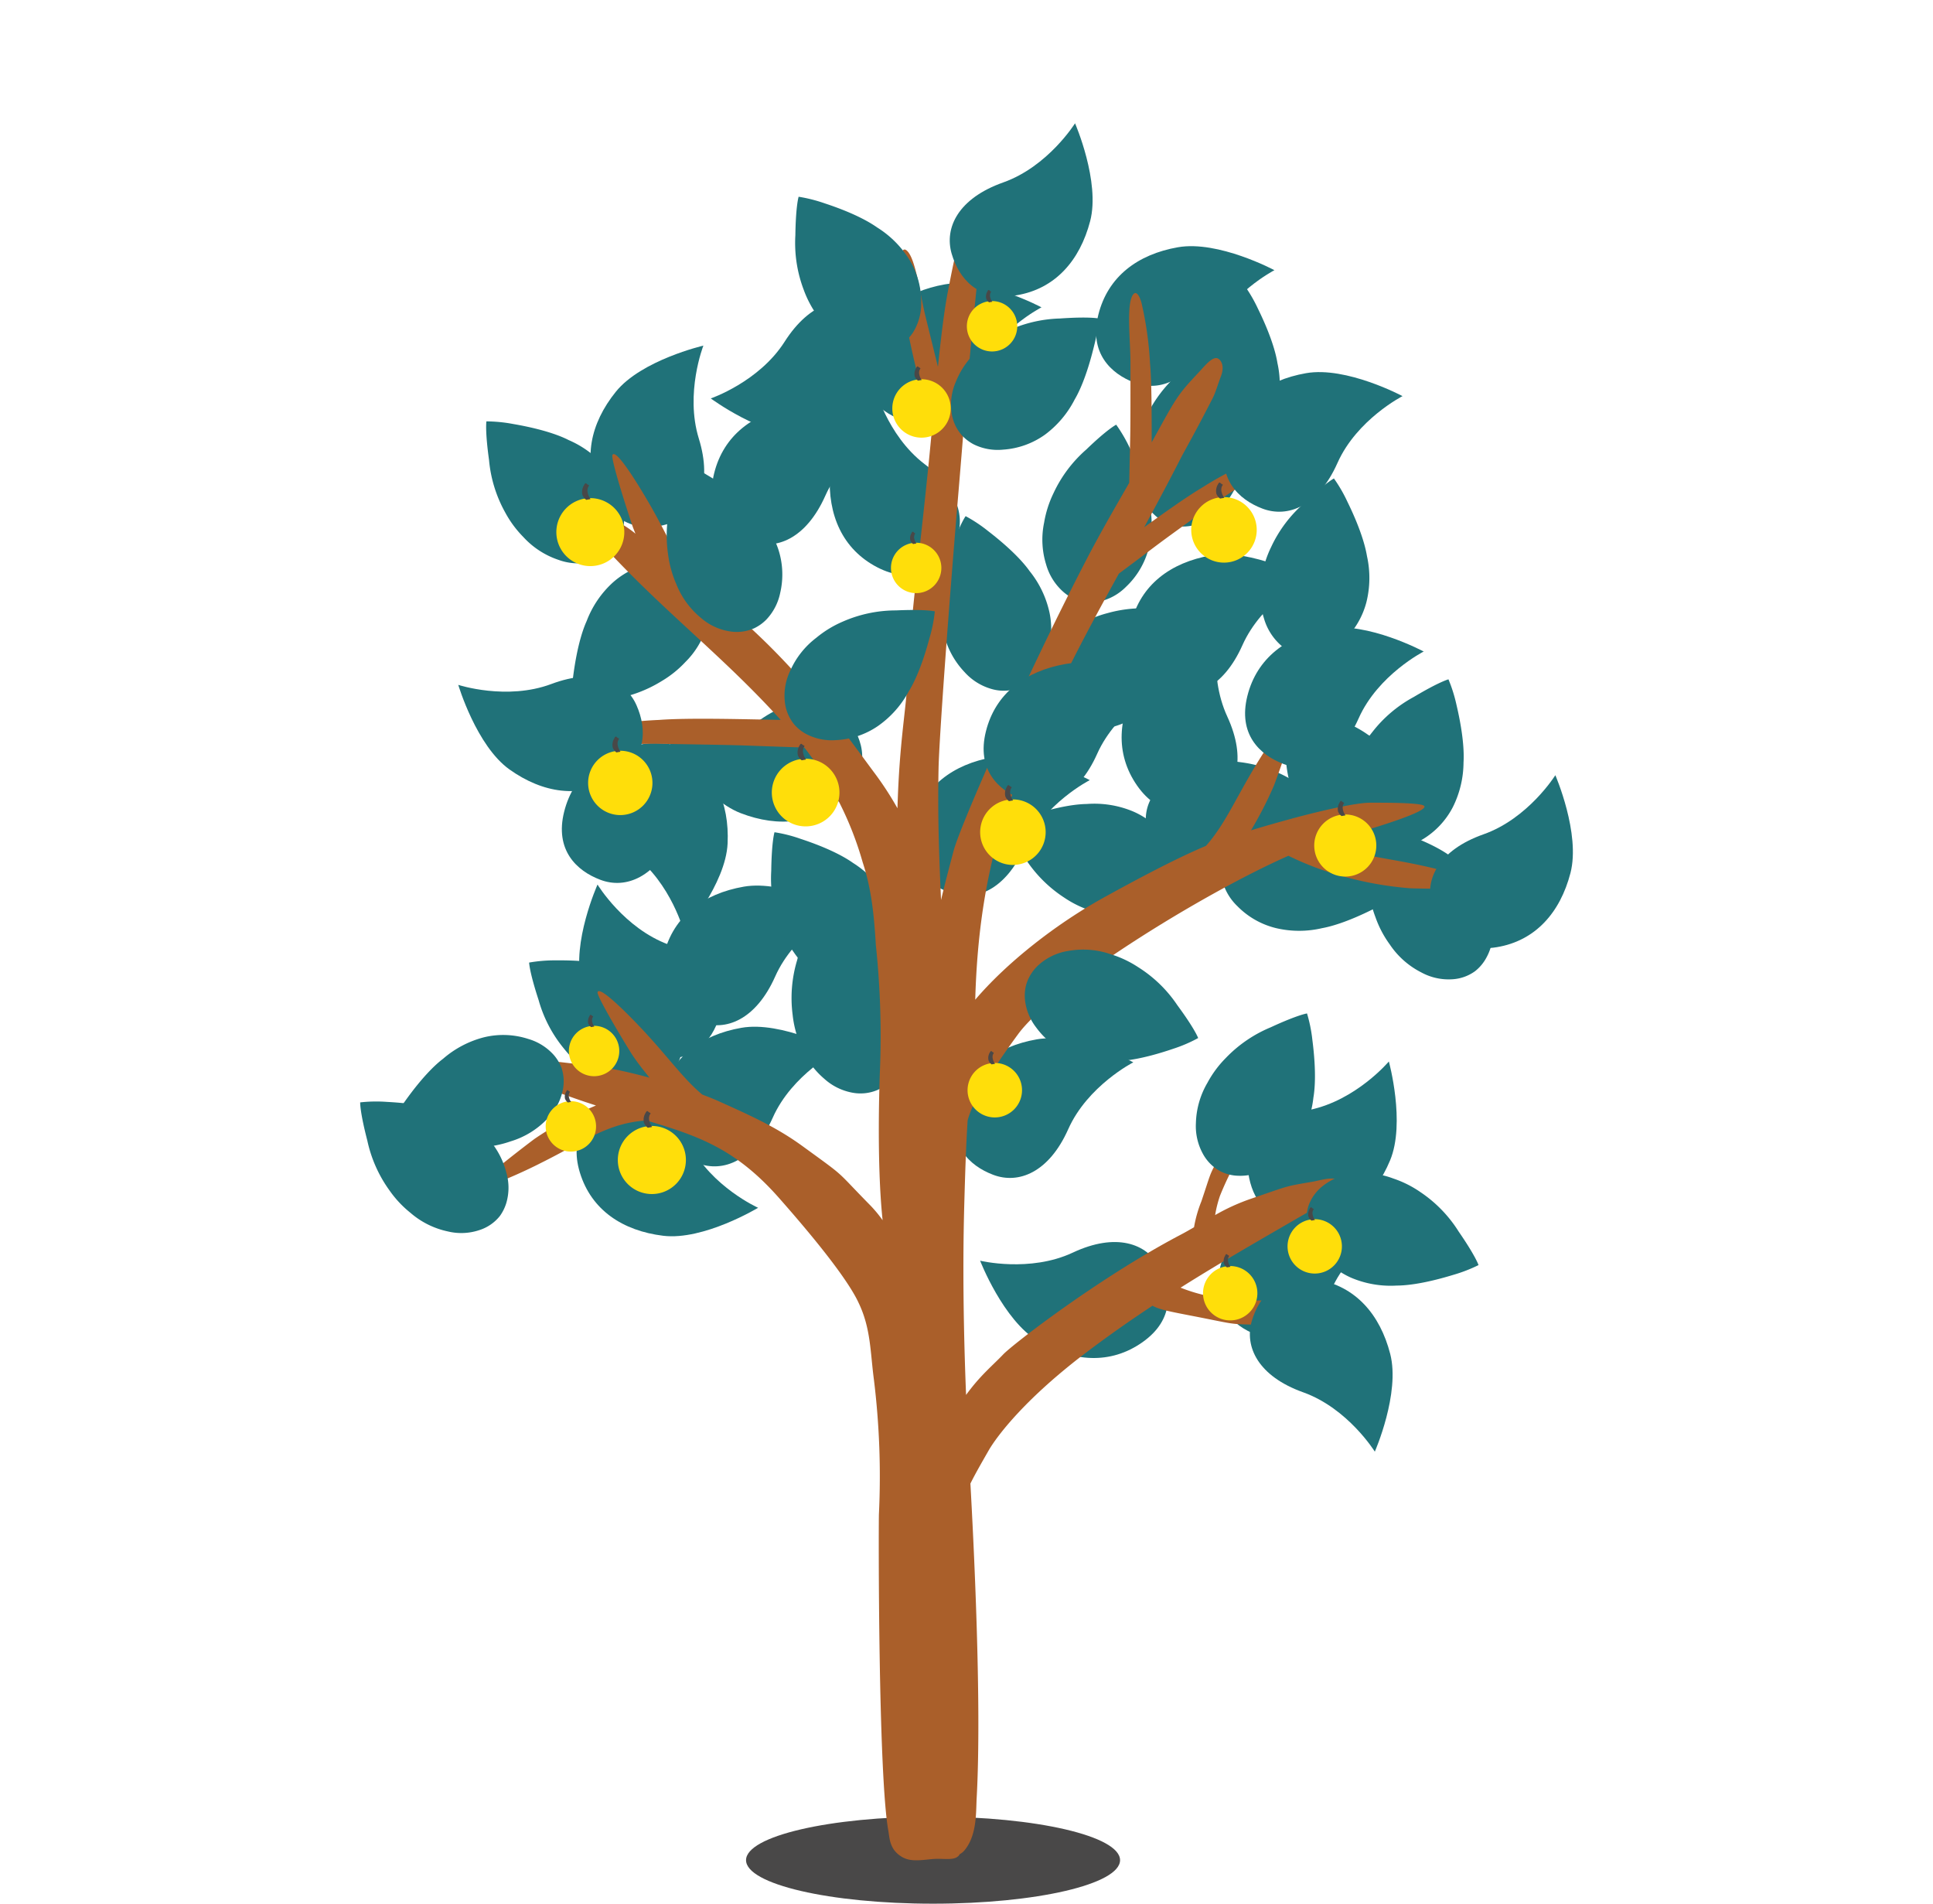 <svg id="Ebene_1" data-name="Ebene 1" xmlns="http://www.w3.org/2000/svg" viewBox="0 0 360.64 355.1"><defs><style>.cls-1{fill:#494848;}.cls-2{fill:#207279;}.cls-3{fill:#aa5f2a;}.cls-4{fill:#ffde0a;}</style></defs><ellipse class="cls-1" cx="174.08" cy="346.98" rx="34.89" ry="8.12"/><path class="cls-2" d="M260.56,228s-10.47-5.6-18-4.28-13.12,5.47-14.89,12.57,2.28,11,6.76,12.69c4.71,1.79,10.38-.4,14-8.51S260.56,228,260.56,228Z"/><path class="cls-2" d="M259.12,198s3.15,11.46.22,18.47-8.23,11.59-15.55,11.75-10.2-4.64-10.89-9.38c-.7-5,2.68-10,11.4-11.8S259.12,198,259.12,198Z"/><path class="cls-2" d="M156.77,169.67s-10.48-5.59-18-4.28-13.12,5.48-14.89,12.58,2.27,11,6.75,12.69c4.72,1.79,10.39-.4,14-8.52S156.77,169.67,156.77,169.67Z"/><path class="cls-2" d="M111.48,165s-4.86,10.85-3,18.22,6.37,12.71,13.57,14,10.79-3,12.19-7.62c1.46-4.83-1.11-10.34-9.46-13.39S111.48,165,111.48,165Z"/><path class="cls-2" d="M243.93,107.88s-10.47-5.6-18-4.28-13.12,5.48-14.89,12.58,2.28,11,6.76,12.69c4.71,1.79,10.38-.4,14-8.52S243.93,107.88,243.93,107.88Z"/><path class="cls-2" d="M227.53,116.35s-11.11,4.2-15.05,10.7-4.51,13.49-.33,19.49,9.76,5.51,14,3.27c4.45-2.38,6.54-8.09,2.82-16.16S227.53,116.35,227.53,116.35Z"/><path class="cls-2" d="M156.32,196s-10.48-5.6-18-4.28-13.13,5.48-14.9,12.58,2.28,11,6.76,12.68c4.71,1.79,10.39-.4,14-8.51S156.32,196,156.32,196Z"/><path class="cls-2" d="M194.31,57.33s-10.48-5.6-18-4.29-13.12,5.48-14.89,12.58,2.27,11,6.75,12.69c4.72,1.79,10.39-.4,14-8.51S194.31,57.33,194.31,57.33Z"/><path class="cls-2" d="M141.44,225.29s-10.17,6.14-17.71,5.22-13.4-4.78-15.54-11.78,1.7-11.08,6.09-13c4.61-2,10.39-.15,14.44,7.76S141.44,225.29,141.44,225.29Z"/><path class="cls-2" d="M164,182.59a8.15,8.15,0,0,1-4.32,1.51,10.7,10.7,0,0,1-5.75-1.31,15.67,15.67,0,0,1-5.85-5.19,20.27,20.27,0,0,1-2.66-5.06,24.61,24.61,0,0,1-1.53-10.09c.08-5.6.61-7.21.61-7.21a26.88,26.88,0,0,1,4.89,1.24c6.07,2,8.82,3.82,9.78,4.5a18.77,18.77,0,0,1,6,6.08,15,15,0,0,1,2.16,8.05,10.14,10.14,0,0,1-1.5,5.43A7.94,7.94,0,0,1,164,182.59Z"/><path class="cls-2" d="M243,122.29a8.09,8.09,0,0,1-4.11-2,10.65,10.65,0,0,1-3.09-5,15.71,15.71,0,0,1-.39-7.82,20.18,20.18,0,0,1,1.75-5.44,24.6,24.6,0,0,1,6.14-8.16c4.05-3.86,5.57-4.62,5.57-4.62a27.42,27.42,0,0,1,2.53,4.37c2.81,5.74,3.45,9,3.64,10.13a18.74,18.74,0,0,1-.11,8.58,15.07,15.07,0,0,1-4.24,7.16,10.08,10.08,0,0,1-4.93,2.74A8,8,0,0,1,243,122.29Z"/><path class="cls-2" d="M219.6,98.14a8.18,8.18,0,0,1-4.1-2,10.59,10.59,0,0,1-3.09-5,15.71,15.71,0,0,1-.39-7.82,20.18,20.18,0,0,1,1.75-5.44,24.64,24.64,0,0,1,6.13-8.16c4-3.86,5.58-4.62,5.58-4.62A27.42,27.42,0,0,1,228,69.43c2.81,5.74,3.45,9,3.63,10.13a18.72,18.72,0,0,1-.1,8.58,15,15,0,0,1-4.24,7.16,10.16,10.16,0,0,1-4.93,2.75A8.22,8.22,0,0,1,219.6,98.14Z"/><path class="cls-2" d="M226.29,86.33a8.13,8.13,0,0,1-4.1-2,10.71,10.71,0,0,1-3.1-5,15.57,15.57,0,0,1-.38-7.82A20.18,20.18,0,0,1,220.46,66a24.64,24.64,0,0,1,6.13-8.16c4-3.86,5.57-4.62,5.57-4.62a27.82,27.82,0,0,1,2.54,4.37c2.81,5.74,3.45,9,3.63,10.13a18.74,18.74,0,0,1-.11,8.58A15,15,0,0,1,234,83.5a10.29,10.29,0,0,1-4.93,2.74A8.22,8.22,0,0,1,226.29,86.33Z"/><path class="cls-2" d="M189.55,128.51a8.05,8.05,0,0,1-4.58,0,10.67,10.67,0,0,1-5-3.13,15.53,15.53,0,0,1-3.8-6.84,20.29,20.29,0,0,1-.85-5.65,24.65,24.65,0,0,1,1.89-10c1.92-5.26,2.95-6.61,2.95-6.61a27.49,27.49,0,0,1,4.2,2.79c5.07,3.91,7.07,6.52,7.75,7.48a18.58,18.58,0,0,1,3.7,7.74,15.06,15.06,0,0,1-.62,8.3,10.2,10.2,0,0,1-3.2,4.64A8.41,8.41,0,0,1,189.55,128.51Z"/><path class="cls-2" d="M219.45,164.52a8,8,0,0,1-2.58,3.77,10.67,10.67,0,0,1-5.41,2.36,15.52,15.52,0,0,1-7.79-.73,19.92,19.92,0,0,1-5.14-2.5,24.64,24.64,0,0,1-7.21-7.22c-3.25-4.55-3.79-6.17-3.79-6.17a27.55,27.55,0,0,1,4.68-1.89c6.09-2,9.38-2.15,10.55-2.17a18.77,18.77,0,0,1,8.47,1.32,15,15,0,0,1,6.5,5.21,10.23,10.23,0,0,1,2,5.26A8.25,8.25,0,0,1,219.45,164.52Z"/><path class="cls-2" d="M275.2,181.16a8,8,0,0,1-4.32,1.51,10.67,10.67,0,0,1-5.74-1.3,15.52,15.52,0,0,1-5.85-5.2,19.6,19.6,0,0,1-2.66-5.06A24.42,24.42,0,0,1,255.09,161c.08-5.6.61-7.21.61-7.21a28,28,0,0,1,4.89,1.24c6.07,2,8.82,3.83,9.78,4.5a18.93,18.93,0,0,1,6.05,6.09,15.07,15.07,0,0,1,2.15,8,10.19,10.19,0,0,1-1.5,5.44A8,8,0,0,1,275.2,181.16Z"/><path class="cls-2" d="M227.84,161.4a8.07,8.07,0,0,1,1.95-4.14,10.64,10.64,0,0,1,5-3.18,15.69,15.69,0,0,1,7.81-.53,19.91,19.91,0,0,1,5.47,1.66,24.54,24.54,0,0,1,8.27,6c3.93,4,4.71,5.49,4.71,5.49a26.59,26.59,0,0,1-4.31,2.61c-5.7,2.91-8.92,3.61-10.07,3.82a18.78,18.78,0,0,1-8.58,0,15.09,15.09,0,0,1-7.24-4.11,10.16,10.16,0,0,1-2.83-4.87A8.26,8.26,0,0,1,227.84,161.4Z"/><path class="cls-2" d="M257.19,157.68a8.05,8.05,0,0,1-3.56-2.88,10.76,10.76,0,0,1-1.91-5.58,15.69,15.69,0,0,1,1.36-7.71A20,20,0,0,1,256,136.6a24.5,24.5,0,0,1,7.78-6.6c4.81-2.87,6.46-3.28,6.46-3.28a28.1,28.1,0,0,1,1.51,4.82c1.46,6.23,1.37,9.52,1.3,10.69a18.9,18.9,0,0,1-2,8.34,15.15,15.15,0,0,1-5.72,6.05,10.15,10.15,0,0,1-5.41,1.58A8,8,0,0,1,257.19,157.68Z"/><path class="cls-2" d="M129.75,106.84a8,8,0,0,1,2.32,4,10.64,10.64,0,0,1-.18,5.89,15.59,15.59,0,0,1-4,6.74,19.92,19.92,0,0,1-4.45,3.58,24.49,24.49,0,0,1-9.61,3.44c-5.51,1-7.19.8-7.19.8a27.23,27.23,0,0,1,.28-5c.81-6.35,2.06-9.4,2.54-10.46a18.69,18.69,0,0,1,4.81-7.11,15,15,0,0,1,7.48-3.65,10.09,10.09,0,0,1,5.62.42A8.06,8.06,0,0,1,129.75,106.84Z"/><path class="cls-2" d="M195,132a8.06,8.06,0,0,1-1.14-4.43,10.71,10.71,0,0,1,1.8-5.61,15.58,15.58,0,0,1,5.69-5.38,19.86,19.86,0,0,1,5.27-2.21,24.42,24.42,0,0,1,10.18-.65c5.57.56,7.13,1.22,7.13,1.22a26.57,26.57,0,0,1-1.66,4.77c-2.54,5.87-4.57,8.46-5.33,9.35a18.67,18.67,0,0,1-6.59,5.5,15,15,0,0,1-8.19,1.44,10,10,0,0,1-5.29-2A7.89,7.89,0,0,1,195,132Z"/><path class="cls-2" d="M202.39,112.31a8.09,8.09,0,0,1-4.11-2,10.69,10.69,0,0,1-3.1-5,15.57,15.57,0,0,1-.38-7.82A20.18,20.18,0,0,1,196.55,92a24.54,24.54,0,0,1,6.13-8.16c4-3.86,5.57-4.62,5.57-4.62a28,28,0,0,1,2.54,4.36c2.81,5.75,3.45,9,3.63,10.13a18.74,18.74,0,0,1-.11,8.58,15,15,0,0,1-4.23,7.17,10.08,10.08,0,0,1-4.93,2.74A8,8,0,0,1,202.39,112.31Z"/><path class="cls-2" d="M138.14,143.13s-10.48-5.6-18-4.28-13.12,5.48-14.89,12.58,2.28,11,6.76,12.68c4.71,1.79,10.38-.4,14-8.51S138.14,143.13,138.14,143.13Z"/><path class="cls-2" d="M166.09,80s-10.48-5.6-18-4.28S135,81.18,133.24,88.28s2.28,11,6.75,12.68c4.72,1.79,10.39-.4,14-8.51S166.09,80,166.09,80Z"/><path class="cls-2" d="M132.61,74.32s9.55,7.07,17.14,6.86,13.79-3.5,16.57-10.27-.65-11.19-4.83-13.54c-4.4-2.46-10.33-1.12-15.11,6.38S132.61,74.32,132.61,74.32Z"/><path class="cls-2" d="M127.64,173.92s7.76-9,8.11-16.59-2.47-14-9-17.28-11.21-.18-13.86,3.81c-2.78,4.21-1.89,10.23,5.24,15.54S127.64,173.92,127.64,173.92Z"/><path class="cls-2" d="M125,138.76s6.1,10.19,13.19,12.92,14.07,2.06,19.25-3.11,3.7-10.58.74-14.36c-3.12-4-9.11-5-16.4.08S125,138.76,125,138.76Z"/><path class="cls-2" d="M211.44,198.16s-10.48-5.6-18-4.29-13.13,5.48-14.9,12.58,2.28,11,6.76,12.69c4.71,1.79,10.39-.4,14-8.51S211.44,198.16,211.44,198.16Z"/><path class="cls-2" d="M131.23,64.47s-11.57,2.69-16.34,8.61S108.63,85.85,112,92.35s9,6.76,13.45,5.1c4.72-1.76,7.55-7.15,4.93-15.64S131.23,64.47,131.23,64.47Z"/><path class="cls-2" d="M182.86,235.16s4.28,11.09,10.81,15,13.51,4.42,19.49.2,5.44-9.79,3.17-14c-2.4-4.43-8.13-6.48-16.17-2.71S182.86,235.16,182.86,235.16Z"/><path class="cls-2" d="M203.32,145.52s-10.48-5.6-18-4.29-13.13,5.48-14.9,12.58,2.28,11,6.76,12.69c4.72,1.79,10.39-.4,14-8.52S203.32,145.52,203.32,145.52Z"/><path class="cls-2" d="M237.77,50.4s-10.47-5.6-18-4.28S206.69,51.6,204.92,58.7s2.28,11,6.76,12.69c4.71,1.79,10.38-.4,14-8.52S237.77,50.4,237.77,50.4Z"/><path class="cls-2" d="M163.12,71.94s-7.85,8.92-8.28,16.51,2.33,14,8.83,17.37,11.21.3,13.9-3.67c2.82-4.18,2-10.2-5.08-15.59S163.12,71.94,163.12,71.94Z"/><path class="cls-2" d="M260,158.61a8.09,8.09,0,0,1-4.32,1.52,10.67,10.67,0,0,1-5.75-1.31,15.51,15.51,0,0,1-5.85-5.2,20.08,20.08,0,0,1-2.66-5.05,24.65,24.65,0,0,1-1.53-10.09c.08-5.6.6-7.22.6-7.22a27.63,27.63,0,0,1,4.89,1.25c6.07,2,8.83,3.82,9.78,4.5a18.69,18.69,0,0,1,6,6.08,15.1,15.1,0,0,1,2.15,8,10.12,10.12,0,0,1-1.49,5.44A8,8,0,0,1,260,158.61Z"/><path class="cls-2" d="M213.86,154a8,8,0,0,1,.64-4.53,10.72,10.72,0,0,1,3.8-4.51,15.64,15.64,0,0,1,7.31-2.8,20.24,20.24,0,0,1,5.71,0,24.7,24.7,0,0,1,9.67,3.29c4.93,2.64,6.12,3.85,6.12,3.85a26.66,26.66,0,0,1-3.35,3.77c-4.58,4.46-7.45,6.08-8.49,6.61a18.76,18.76,0,0,1-8.19,2.58,15.23,15.23,0,0,1-8.13-1.79,10.23,10.23,0,0,1-4.14-3.83A8.07,8.07,0,0,1,213.86,154Z"/><path class="cls-2" d="M126.05,199.06a8.08,8.08,0,0,1-3.59,2.83,10.61,10.61,0,0,1-5.87.63,15.62,15.62,0,0,1-7.22-3,19.8,19.8,0,0,1-4.15-3.92,24.52,24.52,0,0,1-4.73-9.05c-1.74-5.32-1.77-7-1.77-7a27.53,27.53,0,0,1,5-.41c6.39-.06,9.58.75,10.7,1.08a18.7,18.7,0,0,1,7.7,3.79,15,15,0,0,1,4.64,6.91,10.16,10.16,0,0,1,.36,5.63A8.3,8.3,0,0,1,126.05,199.06Z"/><path class="cls-2" d="M163.63,203.35a8.09,8.09,0,0,1-4.55.48,10.67,10.67,0,0,1-5.29-2.6,15.5,15.5,0,0,1-4.49-6.41,19.75,19.75,0,0,1-1.42-5.54,24.41,24.41,0,0,1,.84-10.17c1.37-5.42,2.25-6.88,2.25-6.88a27.93,27.93,0,0,1,4.47,2.35c5.44,3.36,7.7,5.76,8.48,6.63a18.84,18.84,0,0,1,4.48,7.32,15.1,15.1,0,0,1,.23,8.32,10.13,10.13,0,0,1-2.71,5A8.07,8.07,0,0,1,163.63,203.35Z"/><path class="cls-3" d="M265.24,161.45c-7.81-1.68-12.79-1.88-17.85-4.48l1-.28c2.75-.69,18.82-5.22,17.27-6.4-.83-.63-8.76-.55-10-.56-2.58,0-8.52,1.33-14.4,2.9l-.09-.07,0,.1c-2.72.73-5.42,1.51-7.77,2.22a71.73,71.73,0,0,0,4.29-8.37c.39-1,4.64-12.69,4.25-13.5-.72-1.49-6.51,7.85-7.74,9.89-3.85,6.43-5.76,11-9.2,14.88-5.77,2.42-13.36,6.49-19.17,9.7-9,5-18.05,12.15-23.88,19,.29-9.8,1.43-24.51,7.44-39.58,6.52-16.33,12.56-27.54,19.36-39.9,9.06-6.74,5.16-4,17.89-13.14,3.31-2.38,9.32-5.69,10-7.8.39-1.13-1.3-.75-2.29-.34a64.19,64.19,0,0,0-10,5.19c-2.71,1.6-6.91,4.56-10.88,7.44,2.23-4.1,4.57-8.45,7-13.23,1-1.85,2.53-4.51,5.77-10.83.54-1.05.84-2.21,1.57-4.16.63-1.68.14-2.81-.5-3.21-1-.67-2.63,1.44-3.71,2.59-4,4.25-4.09,4.58-8.73,13,0-5.35,0-11.27-.31-14.74A65.16,65.16,0,0,0,213,56.62c-.24-1-.92-2.63-1.62-1.65-1.28,1.81-.47,8.62-.47,12.69,0,15.78,0,10.86-.23,22.4-2.79,4.86-5.5,9.52-8.13,14.61-12.14,23.44-23.51,49.76-24.61,53.94-.6,2.28-1.44,5.37-2.37,9.27-.38-8.6-.65-15.94-.46-24.7.13-5.48,1.73-27.77,3.72-51.5,1.92-22.88.85-12.39,3.24-36.71.57-5.76,2.67-15.27,1.11-18-.84-1.48-2,.67-2.52,2.11-1.59,4.63-2.22,7-3.86,15.54-.65,3.39-1.26,8.48-1.81,13.81-.49-2-1.18-4.76-2.33-9.46-1-4-1.8-10.77-3.48-12.23-.91-.78-1.19.93-1.18,2A65.38,65.38,0,0,0,169.08,60c.75,4.94,3.28,14.61,4.75,20.58-.18,1.84-.34,3.56-.49,5.07-2.1,20.82-3.36,28.49-4,41-.34,6.3-1.53,11.55-1.9,24.12a60.65,60.65,0,0,0-4.46-6.82c-5.5-7.42-14-19.52-27.13-30.49-2.92-2.44-5.18-4.56-7.78-6.73-2-3.23-3.67-7-6.35-11.77-1.17-2.08-6.68-11.57-7.45-10.1-.41.79,3.5,12.63,3.86,13.61.13.33.27.69.43,1.08a18.34,18.34,0,0,0-5.6-3.19c-1.47-.58-3-1.73-4.07-.89-2,1.55,3.28,6,5.77,8.59,10.61,11.12,20.68,18.86,31,30.23-7.33-.15-17.4-.41-22.72,0a78.61,78.61,0,0,0-13.38,1.74c-1.26.28-3.18,1.06-2,1.91,2.15,1.57,10.31.72,15.2.8,19.11.31,12.85.24,27.3.7a62,62,0,0,1,10.88,21.37c1.64,5,2.12,9.7,2.47,15.49a161.12,161.12,0,0,1,.75,23.62c-.06,1.66-.64,16.85.51,27.69a24.12,24.12,0,0,0-2.22-2.69c-6.89-7-4.21-4.94-12.74-11.14-4.78-3.48-9.62-5.67-15.35-8.24-1-.47-2.18-.92-3.34-1.37-3.41-2.85-6-6.52-10.41-11.32-1.53-1.68-8.73-9.3-9.12-7.77-.21.82,6,11,6.55,11.8.73,1.09,1.85,2.57,3.14,4.14-3-.81-5.74-1.43-7.72-1.77-1.56-.27-20.28-2.7-21.34-1.86-2,1.56,13.73,7.05,17.15,8.19l1.92.63a66,66,0,0,0-11.35,6.15c-.81.57-10.27,7.79-10.38,8.64-.18,1.57,9.28-2.94,11.32-4,8.38-4.15,12.47-7.48,19.8-8,9.94,2.95,16.82,5.36,25,14.73C155.51,235,159,240.43,160.18,243c2.29,4.75,2.18,9.16,2.86,14.3a147.74,147.74,0,0,1,.94,25.14c-.07,1.89-.16,48.59,1.77,59.14.23,1.3.2,3.52,2.66,4.87,1.69.92,3.74.46,5.77.31s4.17.45,4.88-.9a2.74,2.74,0,0,0,.87-.7c2.35-2.79,2.15-7.08,2.28-9.62,1-17.79-.59-48.52-1.16-58.81,1-2,2.16-4,3.43-6.22,1.5-2.58,6.79-9.72,18.86-18.74,4-3,7.85-5.68,11.68-8.21,1.26.71,3.19,1.08,7.32,1.88,7,1.35,7,1.54,10.42,1.62,5.27.13,4.75.51,8.34.71a34.42,34.42,0,0,0,5.66-.93c1.05-.29,2.41-.72,2.6-1.44s-.88-1.92-1.24-2.08a9.7,9.7,0,0,0-6-.88c-.53,0-9.7.59-16-.56a31,31,0,0,1-5.86-1.69c7.23-4.56,14.46-8.7,22.27-13.22,4-2.3,8.85-4.76,7.25-6.7-.86-1-3.7,0-5.25.22-4.78.82-3.94.65-11,3.07a38.18,38.18,0,0,0-6.82,3.09,21.65,21.65,0,0,1,.9-3.59,56.89,56.89,0,0,1,5.22-10,6.77,6.77,0,0,0,1.54-4c0-.27-.43-1.37-.84-1.48s-1.24.55-1.78,1.09a24,24,0,0,0-2.53,3.14c-1.12,2.26-.71,2.08-2.46,5.34-1.13,2.11-1,2.15-2.61,6.92a23.54,23.54,0,0,0-1.38,4.85c-.83.48-1.72,1-2.71,1.51-15.15,8-31.23,20.43-32.91,22.23-2,2.1-4.28,3.91-6.91,7.54-.75-18.74-.46-30.85-.34-35.37.16-5.67.31-10.73.63-15.83.63-2.37,2.57-6.78,9.42-16.1,6.51-8.85,34-26,50.43-33.27a56,56,0,0,0,9.18,3.55,65.41,65.41,0,0,0,13.53,2.51c1,.06,12.89.29,13.5-.31C277.67,164.29,267.46,161.93,265.24,161.45Z"/><path class="cls-2" d="M148.2,135.16a8,8,0,0,1-1.77-4.22,10.71,10.71,0,0,1,1-5.82,15.66,15.66,0,0,1,4.85-6.14,20.13,20.13,0,0,1,4.89-3,24.71,24.71,0,0,1,10-2.12c5.59-.25,7.24.18,7.24.18a26.92,26.92,0,0,1-1,5c-1.65,6.18-3.29,9-3.91,10a18.67,18.67,0,0,1-5.72,6.4,15.06,15.06,0,0,1-7.9,2.62,10.21,10.21,0,0,1-5.52-1.17A7.86,7.86,0,0,1,148.2,135.16Z"/><path class="cls-2" d="M168.5,64a8,8,0,0,1-4.32,1.51,10.67,10.67,0,0,1-5.74-1.3,15.52,15.52,0,0,1-5.85-5.2A19.93,19.93,0,0,1,149.93,54a24.56,24.56,0,0,1-1.54-10.09c.08-5.59.61-7.21.61-7.21a28,28,0,0,1,4.89,1.24c6.07,2,8.82,3.83,9.78,4.5a18.83,18.83,0,0,1,6.05,6.09,15.07,15.07,0,0,1,2.15,8,10.17,10.17,0,0,1-1.5,5.44A8,8,0,0,1,168.5,64Z"/><path class="cls-2" d="M179.41,81.15A8,8,0,0,1,177.54,77a10.67,10.67,0,0,1,.81-5.83A15.66,15.66,0,0,1,183,64.87a19.92,19.92,0,0,1,4.82-3.08,24.71,24.71,0,0,1,9.92-2.38c5.59-.39,7.24,0,7.24,0a27.65,27.65,0,0,1-.83,5c-1.5,6.22-3.06,9.12-3.66,10.13A18.85,18.85,0,0,1,195,81.05a15.12,15.12,0,0,1-7.83,2.82,10.13,10.13,0,0,1-5.54-1A8.33,8.33,0,0,1,179.41,81.15Z"/><path class="cls-2" d="M200.57,23s4.74,10.9,2.82,18.25-6.52,12.64-13.74,13.83-10.75-3.16-12.1-7.76c-1.4-4.85,1.24-10.32,9.62-13.29S200.57,23,200.57,23Z"/><path class="cls-2" d="M265.62,121.53s-10.48-5.6-18-4.28-13.13,5.48-14.9,12.58,2.28,11,6.76,12.68c4.72,1.79,10.39-.39,14-8.51S265.62,121.53,265.62,121.53Z"/><path class="cls-2" d="M114.07,102.71a8,8,0,0,1-4,2.14,10.66,10.66,0,0,1-5.88-.42,15.57,15.57,0,0,1-6.56-4.27,20,20,0,0,1-3.39-4.6,24.58,24.58,0,0,1-3-9.74c-.77-5.55-.49-7.22-.49-7.22a27.86,27.86,0,0,1,5,.49c6.31,1.09,9.3,2.46,10.35,3a18.7,18.7,0,0,1,6.89,5.11,15.06,15.06,0,0,1,3.34,7.63,10.17,10.17,0,0,1-.66,5.6A8,8,0,0,1,114.07,102.71Z"/><path class="cls-2" d="M244.1,225a8.08,8.08,0,0,1,2.65-3.74,10.63,10.63,0,0,1,5.44-2.27,15.56,15.56,0,0,1,7.78.85,20.11,20.11,0,0,1,5.1,2.57,24.62,24.62,0,0,1,7.09,7.34c3.18,4.61,3.69,6.23,3.69,6.23a28.21,28.21,0,0,1-4.7,1.82c-6.12,1.87-9.41,2-10.58,2a18.85,18.85,0,0,1-8.46-1.45A15.11,15.11,0,0,1,245.7,233a10.21,10.21,0,0,1-1.94-5.3A8.21,8.21,0,0,1,244.1,225Z"/><path class="cls-2" d="M227.68,218.48a8.08,8.08,0,0,1-3.24-3.23,10.72,10.72,0,0,1-1.32-5.75,15.63,15.63,0,0,1,2.15-7.52,19.86,19.86,0,0,1,3.4-4.6,24.67,24.67,0,0,1,8.42-5.76c5.08-2.35,6.76-2.58,6.76-2.58a27.51,27.51,0,0,1,1,4.94c.82,6.35.39,9.61.19,10.77a18.81,18.81,0,0,1-2.85,8.09,15.09,15.09,0,0,1-6.31,5.43,10.12,10.12,0,0,1-5.55,1A7.83,7.83,0,0,1,227.68,218.48Z"/><path class="cls-2" d="M93.25,226.84a8,8,0,0,1-3.77,2.6,10.63,10.63,0,0,1-5.89.27,15.55,15.55,0,0,1-7-3.47,20,20,0,0,1-3.91-4.17,24.67,24.67,0,0,1-4.15-9.32c-1.41-5.42-1.33-7.12-1.33-7.12a27.23,27.23,0,0,1,5-.09c6.39.34,9.52,1.35,10.62,1.75a18.69,18.69,0,0,1,7.44,4.26,15,15,0,0,1,4.21,7.19,10.1,10.1,0,0,1,0,5.63A8.2,8.2,0,0,1,93.25,226.84Z"/><path class="cls-2" d="M104.74,199.13a8,8,0,0,1,.18,4.57,10.66,10.66,0,0,1-2.93,5.12,15.61,15.61,0,0,1-6.69,4.07A20.32,20.32,0,0,1,89.69,214a24.63,24.63,0,0,1-10.1-1.5c-5.33-1.71-6.72-2.69-6.72-2.69a27.7,27.7,0,0,1,2.63-4.31c3.7-5.21,6.24-7.31,7.16-8a18.78,18.78,0,0,1,7.59-4,15.15,15.15,0,0,1,8.32.3,10.19,10.19,0,0,1,4.76,3A8,8,0,0,1,104.74,199.13Z"/><path class="cls-2" d="M140.69,117.2a8,8,0,0,1-4.54.57,10.71,10.71,0,0,1-5.35-2.49,15.64,15.64,0,0,1-4.62-6.32,20.34,20.34,0,0,1-1.53-5.5,24.63,24.63,0,0,1,.64-10.19c1.26-5.45,2.11-6.92,2.11-6.92a26.75,26.75,0,0,1,4.52,2.25c5.5,3.25,7.82,5.6,8.6,6.46a18.74,18.74,0,0,1,4.63,7.23,15.08,15.08,0,0,1,.41,8.31,10.19,10.19,0,0,1-2.61,5A8.07,8.07,0,0,1,140.69,117.2Z"/><path class="cls-2" d="M261.67,73.89s-10.48-5.6-18-4.28-13.13,5.47-14.9,12.57,2.28,11,6.76,12.69c4.72,1.79,10.39-.4,14-8.51S261.67,73.89,261.67,73.89Z"/><path class="cls-2" d="M85.5,127.75s3.38,11.39,9.57,15.79,13.12,5.5,19.42,1.77,6.21-9.33,4.28-13.72c-2-4.62-7.58-7.12-15.91-4S85.5,127.75,85.5,127.75Z"/><path class="cls-2" d="M256.5,270.78s4.77-10.88,2.87-18.24-6.48-12.66-13.69-13.87-10.77,3.13-12.13,7.73c-1.41,4.84,1.21,10.32,9.58,13.31S256.5,270.78,256.5,270.78Z"/><path class="cls-2" d="M290.18,144.6s4.73,10.9,2.82,18.25-6.52,12.64-13.74,13.83-10.76-3.16-12.1-7.76c-1.41-4.85,1.23-10.33,9.61-13.29S290.18,144.6,290.18,144.6Z"/><path class="cls-2" d="M191.47,183.62A8.11,8.11,0,0,1,194,179.8a10.71,10.71,0,0,1,5.37-2.43,15.64,15.64,0,0,1,7.81.61,19.94,19.94,0,0,1,5.17,2.43,24.47,24.47,0,0,1,7.32,7.11c3.32,4.51,3.87,6.11,3.87,6.11a26.94,26.94,0,0,1-4.65,2c-6,2.05-9.34,2.28-10.51,2.32a18.62,18.62,0,0,1-8.49-1.2,15,15,0,0,1-6.58-5.11,10.16,10.16,0,0,1-2.09-5.23A8.15,8.15,0,0,1,191.47,183.62Z"/><path class="cls-2" d="M216.83,128.14s-10.47-5.6-18-4.29-13.12,5.48-14.89,12.58,2.28,11,6.76,12.69c4.71,1.79,10.38-.4,14-8.51S216.83,128.14,216.83,128.14Z"/><path class="cls-4" d="M182.87,155.39a6.11,6.11,0,1,0,5.94-6.27A6.11,6.11,0,0,0,182.87,155.39Z"/><path class="cls-1" d="M188.24,149.44a2.2,2.2,0,0,1-.68-.9,2.31,2.31,0,0,1,.31-1.78c0-.12.15-.3.28-.3s.11.06.3.19.28.14.29.21-.16.23-.21.46a1.48,1.48,0,0,0,0,.89,2.23,2.23,0,0,0,.32.83l.17.26Z"/><path class="cls-4" d="M103.8,99.42a6.34,6.34,0,1,0,6.17-6.5A6.34,6.34,0,0,0,103.8,99.42Z"/><path class="cls-1" d="M109.37,93.24a2.29,2.29,0,0,1-.71-.93,2.49,2.49,0,0,1,.32-1.85c.06-.12.16-.3.3-.31s.11.07.31.2.29.14.3.22-.17.24-.22.48a1.57,1.57,0,0,0,0,.92,2.42,2.42,0,0,0,.34.86,2.34,2.34,0,0,0,.17.27Z"/><path class="cls-4" d="M180.39,61A4.7,4.7,0,1,0,185,56.16,4.7,4.7,0,0,0,180.39,61Z"/><path class="cls-1" d="M184.52,56.39a1.63,1.63,0,0,1-.52-.68,1.8,1.8,0,0,1,.24-1.38c0-.09.11-.22.21-.23s.09,0,.23.15.22.11.23.16-.13.18-.16.36a1.18,1.18,0,0,0,0,.68,2,2,0,0,0,.25.64c.07.11.14.2.14.2Z"/><path class="cls-4" d="M106.14,196.17a4.7,4.7,0,1,0,4.58-4.82A4.7,4.7,0,0,0,106.14,196.17Z"/><path class="cls-1" d="M110.28,191.59a1.68,1.68,0,0,1-.53-.69,1.78,1.78,0,0,1,.24-1.37c0-.09.12-.23.22-.24s.08.06.22.16.22.1.23.15-.12.18-.16.36a1.19,1.19,0,0,0,0,.68,1.64,1.64,0,0,0,.25.64,1.67,1.67,0,0,0,.13.2Z"/><path class="cls-4" d="M115.27,216.55a6.35,6.35,0,1,0,6.18-6.52A6.35,6.35,0,0,0,115.27,216.55Z"/><path class="cls-1" d="M120.85,210.36a2.28,2.28,0,0,1-.71-.93,2.41,2.41,0,0,1,.32-1.86c.06-.12.16-.31.3-.31s.11.07.31.2.29.14.3.22-.17.24-.22.48a1.58,1.58,0,0,0,0,.92,2.35,2.35,0,0,0,.34.86,2.29,2.29,0,0,0,.18.28Z"/><path class="cls-4" d="M101.81,210.23a4.7,4.7,0,1,0,4.58-4.82A4.7,4.7,0,0,0,101.81,210.23Z"/><path class="cls-1" d="M105.94,205.65a1.69,1.69,0,0,1-.52-.69,1.8,1.8,0,0,1,.24-1.38c0-.09.11-.22.21-.23s.09.05.23.15.22.11.23.16-.13.18-.17.36a1.19,1.19,0,0,0,0,.68,2,2,0,0,0,.25.64l.14.2Z"/><path class="cls-4" d="M166.48,76.33a5.45,5.45,0,1,0,5.31-5.59A5.44,5.44,0,0,0,166.48,76.33Z"/><path class="cls-1" d="M171.27,71a1.91,1.91,0,0,1-.61-.79,2.13,2.13,0,0,1,.28-1.6c.05-.1.14-.26.25-.26s.1.06.27.17.25.12.26.19-.14.21-.19.41a1.39,1.39,0,0,0,0,.79,2.12,2.12,0,0,0,.29.74,1.71,1.71,0,0,0,.15.23Z"/><path class="cls-4" d="M224.45,241.36a5.07,5.07,0,1,0,4.93-5.2A5.07,5.07,0,0,0,224.45,241.36Z"/><path class="cls-1" d="M228.91,236.41a1.79,1.79,0,0,1-.57-.74,1.92,1.92,0,0,1,.26-1.48c0-.1.12-.25.23-.25s.09.06.25.16.23.12.24.18-.13.19-.17.38a1.29,1.29,0,0,0,0,.74,2.36,2.36,0,0,0,.27.69c.07.11.15.21.15.21Z"/><path class="cls-4" d="M240.22,232.62a5.07,5.07,0,1,0,4.94-5.2A5.07,5.07,0,0,0,240.22,232.62Z"/><path class="cls-1" d="M244.68,227.68a1.79,1.79,0,0,1-.56-.75,1.93,1.93,0,0,1,.25-1.48c0-.09.13-.24.24-.25s.08.06.24.17.24.11.25.17-.14.19-.18.38a1.31,1.31,0,0,0,0,.74,1.91,1.91,0,0,0,.27.69c.07.12.14.22.14.22Z"/><path class="cls-4" d="M180.52,203.48a5.08,5.08,0,1,0,4.94-5.2A5.09,5.09,0,0,0,180.52,203.48Z"/><path class="cls-1" d="M185,198.54a1.78,1.78,0,0,1-.57-.75,1.93,1.93,0,0,1,.25-1.48c.05-.09.13-.24.24-.25s.09.06.25.17.23.11.24.17-.13.19-.18.38a1.4,1.4,0,0,0,0,.74,2.11,2.11,0,0,0,.27.69,2.05,2.05,0,0,0,.15.22Z"/><path class="cls-4" d="M144,148a6.31,6.31,0,1,0,6.14-6.47A6.31,6.31,0,0,0,144,148Z"/><path class="cls-1" d="M149.57,141.82a2.21,2.21,0,0,1-.71-.92,2.45,2.45,0,0,1,.32-1.84c.06-.12.16-.31.29-.31s.11.07.31.2.29.14.31.21-.17.24-.22.48a1.64,1.64,0,0,0,0,.92,2.57,2.57,0,0,0,.34.85c.09.15.18.27.18.27Z"/><path class="cls-4" d="M109.73,146.24a6,6,0,1,0,5.88-6.2A6,6,0,0,0,109.73,146.24Z"/><path class="cls-1" d="M115,140.35a2.22,2.22,0,0,1-.68-.89,2.31,2.31,0,0,1,.31-1.76c0-.12.15-.29.28-.3s.1.07.29.2.28.13.3.2-.17.23-.22.46a1.61,1.61,0,0,0,0,.88,2.45,2.45,0,0,0,.32.82,2.83,2.83,0,0,0,.17.26Z"/><path class="cls-4" d="M245.2,157.86a5.79,5.79,0,1,0,5.64-5.93A5.79,5.79,0,0,0,245.2,157.86Z"/><path class="cls-1" d="M250.29,152.22a2.08,2.08,0,0,1-.65-.85,2.23,2.23,0,0,1,.3-1.69c.05-.11.14-.28.27-.28s.1.06.28.19.26.12.28.19-.16.22-.21.44a1.57,1.57,0,0,0,0,.84,2.28,2.28,0,0,0,.31.79c.08.13.16.24.16.24Z"/><path class="cls-4" d="M166.23,106.06a4.7,4.7,0,1,0,4.58-4.82A4.7,4.7,0,0,0,166.23,106.06Z"/><path class="cls-1" d="M170.36,101.48a1.69,1.69,0,0,1-.52-.69,1.78,1.78,0,0,1,.24-1.37c0-.09.11-.23.21-.23s.09,0,.23.15.22.1.23.16-.13.18-.16.35a1.1,1.1,0,0,0,0,.68,1.86,1.86,0,0,0,.25.64l.14.2Z"/><path class="cls-4" d="M222.25,99a6.11,6.11,0,1,0,5.95-6.27A6.11,6.11,0,0,0,222.25,99Z"/><path class="cls-1" d="M227.63,93a2.19,2.19,0,0,1-.69-.9,2.4,2.4,0,0,1,.31-1.78c.06-.12.16-.3.29-.3s.1.06.29.19.28.14.3.21-.16.23-.21.46a1.54,1.54,0,0,0,0,.89,2.45,2.45,0,0,0,.33.83,2.83,2.83,0,0,0,.17.26Z"/></svg>